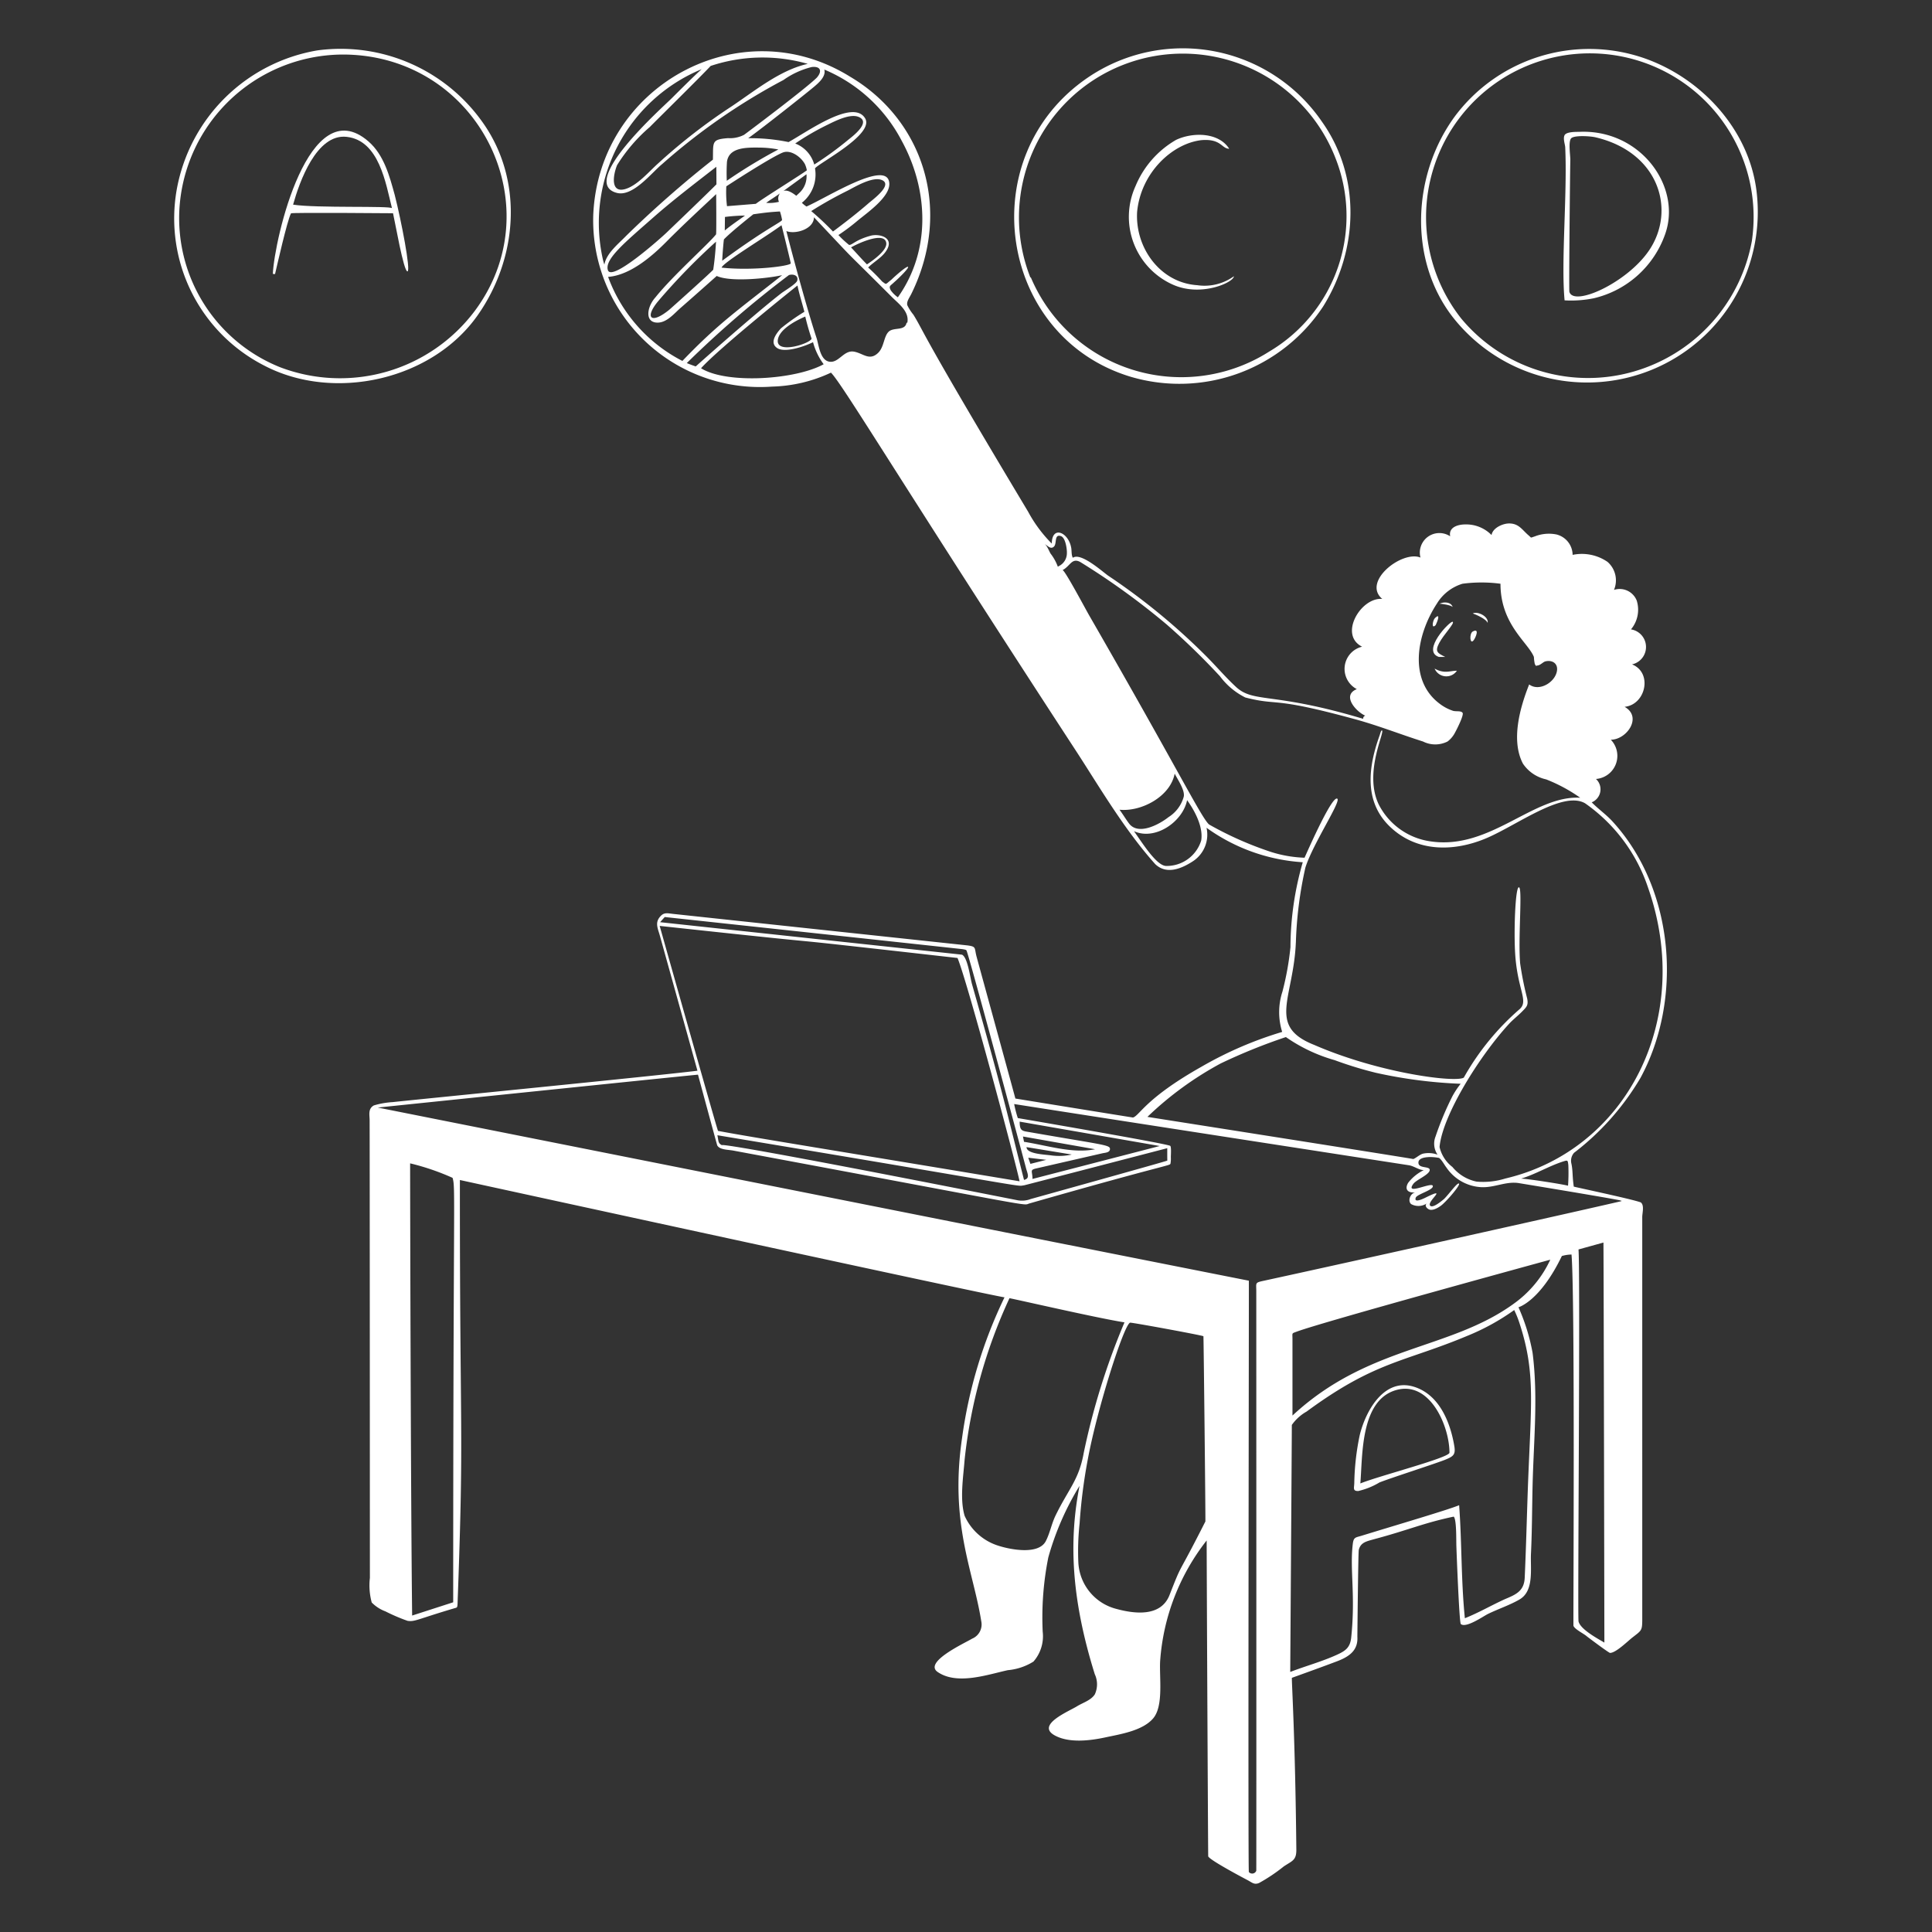 <?xml version="1.0" ?><svg viewBox="0 0 200 200" fill="#fff" xmlns="http://www.w3.org/2000/svg"><rect x="0" y="0" width="200" height="200" fill="#333333" stroke="none"/><path d="M49.453,32.629c4.031-5.74,4.755-13.531.823-19.506A18,18,0,0,0,32.868,5.215,17.814,17.814,0,0,0,18.3,19.6a17.1,17.1,0,0,0,9.072,18.254C34.548,41.6,44.707,39.387,49.453,32.629Zm-20.44,5.393A16.626,16.626,0,0,1,18.567,21.734,17,17,0,0,1,36.459,5.671c13.4.722,20.642,15.917,12.653,26.563A17.439,17.439,0,0,1,29.013,38.022Z"/><path d="M117.076,39.011a17.825,17.825,0,0,0,19.9-7.293c3.635-5.843,3.932-13.4-.122-19.111a17.462,17.462,0,0,0-24.272-4.556C100.568,16.271,103.358,34.891,117.076,39.011ZM106.665,28.73a16.958,16.958,0,1,1,31.552-12.442A16.3,16.3,0,0,1,131.378,36.4a16.918,16.918,0,0,1-24.669-7.689Z"/><path d="M181.824,19.7C181.009,13.351,176.091,8.049,170.138,6A17.372,17.372,0,0,0,150.566,12.1c-4.329,5.952-4.8,14.7-.22,20.67A17.668,17.668,0,0,0,181.824,19.7Zm-.472,5.25a17.289,17.289,0,0,1-10.983,13.1,17.069,17.069,0,0,1-19.111-5.085,16.954,16.954,0,1,1,30.094-8.018Z"/><path d="M38.128,14.628c-6.172-5.331-9.72,10.115-9.885,13.729l.229.013c.2-.834,1.239-5.474,1.65-6.285.092-.1,10.464-.012,10.564-.01.2.835,1.1,6.062,1.495,6.018.369-.04-.654-5.314-1.318-7.908C40.325,18.23,39.749,16.027,38.128,14.628Zm-7.787,6.557c.648-2.329,2.417-7.37,5.547-7.019,3.361.374,4.042,4.8,4.69,7.392C40.509,21.284,32.755,21.562,30.341,21.185Z"/><path d="M127.73,28.6a5.194,5.194,0,0,1-3.789.923c-3.847-.251-6.446-3.888-6.227-7.589.385-4.048,3.63-7.071,6.644-7.425,2.07-.178,2.094.889,2.889.889-1.1-1.724-3.788-1.724-5.492-.922a9.883,9.883,0,0,0-4.206,4.789,7.686,7.686,0,0,0,3.818,10.18C124.323,30.8,127.73,29.219,127.73,28.6Z"/><path d="M163.448,13.65c-.417,0-1.329,0-1.493.363s.066.955.076,1.241c.224,4.868-.443,11.86-.065,15.838A11.72,11.72,0,0,0,165,30.873a10.325,10.325,0,0,0,7.364-6.6C174.152,19.316,169.791,13.337,163.448,13.65Zm7.25,12.29c-2.274,3.342-7.809,5.847-8.238,4.262-.053-.441.071-12.6.1-13.674,0-.462-.219-1.856.077-2.2s1.954-.242,2.5-.121C171.747,15.747,173.538,21.766,170.7,25.94Z"/><path d="M154,64.492c.132-.659-1.021-1.252-1.538-.988C152.751,63.6,153.915,64.105,154,64.492Z"/><path d="M148.951,68.006h.659c-.791-.395-1.1-.538-.627-1.438s1.625-2.04,1.4-2.2S147.084,67.38,148.951,68.006Z"/><path d="M152.575,66.249c.191-.268.615-1.263-.111-.879C152.081,65.568,152.153,66.844,152.575,66.249Z"/><path d="M148.621,64.711c.164-.329.561-1.35-.088-.713C148.324,64.206,148.139,65.195,148.621,64.711Z"/><path d="M148.511,69.215a1.32,1.32,0,0,0,2.307.219C150.076,69.434,149.548,69.781,148.511,69.215Z"/><path d="M149.28,62.405l-.263.088c.164,0,1.217.139,1.362.351C150.258,62.383,149.665,62.306,149.28,62.405Z"/><path d="M146.424,143.573c-3.156-1.02-5.073,2.536-5.667,5a26.2,26.2,0,0,0-.561,4.9c0,.527-.207.888.407.877a7.519,7.519,0,0,0,2.2-.888c1.238-.49,5.906-1.98,6.855-2.373.769-.318,1.032-.5.9-1.34C150.159,147.306,149.041,144.418,146.424,143.573Zm3.625,6.809c0,.523-7.358,2.417-9.226,3.184.241-2.942,0-8.644,3.735-9.675C148.039,142.925,150.049,147.647,150.049,150.382Z"/><path d="M169.852,124.472c-.819-.325-6.916-1.606-6.936-1.635-.162-1.159-.087-1.649-.247-2.384a1.241,1.241,0,0,1,.278-1.116,27.117,27.117,0,0,0,6.872-7.749c4.37-8.057,3.575-19.445-2.845-26.5-.681-.759-1.515-1.329-2.2-2.032a1.452,1.452,0,0,0,.439-2.417,2.4,2.4,0,0,0,1.538-4.063c1.647,0,3.3-2.351,1.427-3.406,2.2-.219,2.922-3.536.769-4.393a1.845,1.845,0,0,0-.109-3.624,3.163,3.163,0,0,0,.593-2.988,1.9,1.9,0,0,0-2.351-1.1,2.538,2.538,0,0,0-.67-2.9,4.685,4.685,0,0,0-3.613-.725,2.2,2.2,0,0,0-1.659-2.109,3.962,3.962,0,0,0-2.262.2c-.5.154-.3.177-.627-.1-.68-.572-1.02-1.269-2.075-1.242-.637.017-1.659.472-1.769,1.2a3.673,3.673,0,0,0-2.724-1.1c-.735,0-1.746.275-1.559,1.23a2.023,2.023,0,0,0-3.075,2.2c-1.9-.78-6.085,2.493-3.954,4.283-2.2-.207-4.548,3.713-2.087,4.943a2.363,2.363,0,0,0-.549,4.393c-1.637.659,0,2.395.878,2.746a.309.309,0,0,0-.22.329c-9.406-2.821-11.325-1.59-13.179-3.316-1.11-1.033-2.032-2.131-3.076-3.175a66.825,66.825,0,0,0-10.17-8.346c-.649-.473-2.823-2.417-3.625-1.835-.176-.253-.11-.824-.187-1.1-.3-1.535-1.972-2.275-2-.373a14.15,14.15,0,0,1-2.449-3.3C95.1,34.071,95.764,34.548,94.561,32.585a4.945,4.945,0,0,1-.637-.988c-.1-.4.242-.8.439-1.22C98.6,21.716,95.6,12.429,88,7.938,76.577.847,61.964,8.891,61.413,22.272A17.265,17.265,0,0,0,79.92,40.021a15.242,15.242,0,0,0,6.1-1.444c1.179,1.152,7.543,11.83,25.4,39.205,2.268,3.478,4.967,8.109,8.172,11.675,1.153,1.1,2.669.494,3.877-.286A3.292,3.292,0,0,0,124.9,85.69a19.067,19.067,0,0,0,9.962,3.569,31.888,31.888,0,0,0-1.274,8.787,29.988,29.988,0,0,1-.833,4.614,6.847,6.847,0,0,0-.024,4.163,38.975,38.975,0,0,0-8.369,3.613c-5.791,3.268-6.389,5.047-7.073,5.249-.081,0-12.176-1.964-12.176-1.964-.527-1.957-3.963-14.476-4-14.621-.274-.988,0-1.1-.944-1.23L69.695,94.608c-.538-.055-.912-.186-1.285.2-.659.671-.319,1.275-.1,2.054L72.2,110.842c-4,.5-28.613,2.931-31.557,3.249a8.575,8.575,0,0,0-1.942.342c-.582.33-.46.876-.438,1.448.014.252.028,47.13.028,47.465a6.74,6.74,0,0,0,.19,2.544,3.857,3.857,0,0,0,1.422.92,18.794,18.794,0,0,0,2.29.98c.763.108.938-.144,4.832-1.3.324-.1.329,0,.351-.756.677-18.5.215-16.062.232-43.58,6.777,1.482,54.183,11.8,56.378,12.147a48.484,48.484,0,0,0-4.394,14.564c-1.3,8.857,1.163,13.743,1.988,18.968a1.591,1.591,0,0,1-.944,1.8c-.791.474-5.052,2.428-3.57,3.45,2.01,1.383,5.151.275,7.26-.187a6,6,0,0,0,2.658-.89,3.992,3.992,0,0,0,.956-3.1,31.54,31.54,0,0,1,.582-7.688,29.1,29.1,0,0,1,3.229-7.4c-1.088,5.573-.906,11.537,1.582,19.5a2.468,2.468,0,0,1,0,2.085c-.4.617-1.231.857-1.824,1.22-.856.539-4.393,1.966-2.251,3.064,1.483.77,3.624.5,5.173.166s3.844-.681,4.942-1.966.627-4.208.725-5.942a22.788,22.788,0,0,1,4.816-12.478c0,3.021.145,32.6.16,32.7.141.4,3.964,2.406,4.064,2.459.5.268.7.506,1.2.3a17.635,17.635,0,0,0,2.559-1.715c.868-.58,1.307-.624,1.3-1.723-.118-11.767-.5-17.549-.461-17.8,1.023-.37,3.095-1.113,4.678-1.713,1.306-.5,2.183-1.148,2.1-2.548,0-.113.084-8.509.143-8.963.176-.78.791-.9,1.494-1.1,3.746-1,5.19-1.7,8.336-2.363.308.286.253,2.483.275,3.021,0,.1.292,7.961.461,8.1.528.451,2.307-.79,2.779-1.031,1.1-.539,2.285-.924,3.3-1.515,1.549-.9,1.1-3.231,1.186-4.79.11-2.339.11-4.69.165-7.03.11-4.591.582-9.127,0-13.706a20.556,20.556,0,0,0-1.461-4.723s2.22-.6,4.491-5.305a3.777,3.777,0,0,1,1-.154c.372,4.406.169,38.256.2,38.441.164.386,1.1.813,1.405,1.1.1.081,2.241,1.69,2.383,1.7.616,0,1.878-1.263,2.34-1.615.89-.691.983-.691.994-1.712V126.031C169.989,125.614,170.258,124.779,169.852,124.472ZM93.346,14.578c2.745,5.01,3.079,11.3-.4,16.2a3.108,3.108,0,0,1-.736-.725c-.231-.472-.055-.44.351-.835.542-.471,1.559-1.484,1.439-1.593s-1.209.83-1.736,1.34c-.658.506-.45.528-.944.176a19.965,19.965,0,0,0-1.45-1.45c.67-.67,1.6-1.1,2.021-1.988.516-1.1-.758-1.493-1.647-1.329-1.682.428-2.038,1.026-2.351.978a10.384,10.384,0,0,1-1.1-1.021,20.832,20.832,0,0,0,1.966-1.472c.965-.806,3.427-2.483,3.3-3.91-.2-2.492-6.4,1.48-8.571,2.43a2.812,2.812,0,0,1-.479-.387,3.734,3.734,0,0,0,1.361-3.559c.305-.507,6.148-3.486,5.2-5.162-1.211-2.1-5.966,1.351-7.938,2.437a19.536,19.536,0,0,0-4.177-.4c1.6-1.151,5.893-4.554,6.777-5.293.5-.419,1.3-1.1,1.1-1.814A16.025,16.025,0,0,1,93.346,14.578Zm-3.6,12.79c-.571-.571-1.1-1.186-1.647-1.758.538-.318,3.449-1.724,3.646-.472C91.87,25.929,90.278,27.016,89.75,27.368Zm-3.514-3.4a29.175,29.175,0,0,0-2.254-2.117,41.191,41.191,0,0,1,3.759-2.111c.7-.352,2.581-1.516,3.558-1.1,1.164.493-.945,2.02-1.373,2.393C88.751,22.052,87.488,23.031,86.236,23.963Zm-5.261-8.15c.824-.392,1.947.4,2.361,1.187a2.781,2.781,0,0,1,.193.625c-.444.357-4.675,2.982-5.283,3.471l-2.983.242a11.713,11.713,0,0,1-.071-2.055C75.293,19.221,79.551,16.435,80.975,15.813Zm-5.723,1c.157-1.613,2.1-1.551,3.438-1.538a10.816,10.816,0,0,1,1.888.193,53.633,53.633,0,0,0-5.337,3.241A18.167,18.167,0,0,1,75.252,16.813Zm7.067-1.958a26.554,26.554,0,0,1,3.3-1.919c.812-.4,2.405-1.23,3.3-.824,1.241.538-.571,1.933-1.1,2.35a34.468,34.468,0,0,1-3.525,2.566A3.249,3.249,0,0,0,82.319,14.855Zm-1.685,6.033A4.144,4.144,0,0,1,79.316,21c.461-.351.967-.637,1.428-.987A.868.868,0,0,0,80.634,20.888Zm-3.515,1.427c-.7.506-1.427.99-2.086,1.539l.018-1.4A18,18,0,0,1,77.119,22.315Zm.872-.138c1.058-.147,1.664-.232,2.753-.29a5.948,5.948,0,0,1,.22.879c-.085.244-1.671.89-6.195,4.217,0-.282.125-1.93.176-2.207C75.715,23.967,77.991,22.177,77.991,22.177Zm2.916,1.133c.029.1.737,2.927.961,3.953-.185.3-4.087.774-7.165.436C74.864,27.159,79.346,24.481,80.907,23.31Zm.167-3.521,2.416-1.757a2.329,2.329,0,0,1-.648,1.845c-.177.177-.408.384-.408.384C82.162,20.059,81.507,19.567,81.074,19.789Zm2.537-13.18c-2.867.637-5.492,2.812-7.864,4.394a59.461,59.461,0,0,0-7.59,5.887c-.966.856-2.2,2.35-3.482,2.691-1.482.384-1.218-1.438-.79-2.492a17.011,17.011,0,0,1,3.392-3.951c.435-.456,5.189-5.128,6.293-6.317A17,17,0,0,1,83.611,6.609ZM62.4,26.808A17.221,17.221,0,0,1,72.636,7.162c-.676.592-2.312,2.223-3.106,3.017-.945.944-9.709,8.711-5.689,9.786,1.669.45,3.6-2.076,4.7-2.975A64.259,64.259,0,0,1,81.107,8.279a8.587,8.587,0,0,1,2.921-1.34c.944-.109,1.1.45.527,1.1-1.148,1.144-7.433,5.857-7.534,5.92a3.171,3.171,0,0,1-1.659.341c-1.727.137-1.522.382-1.561,2.227a112.078,112.078,0,0,0-8.961,7.866c-.791.824-2.076,1.826-2.274,3A4.866,4.866,0,0,1,62.4,26.808Zm.53,1.162c-.372-1.141,1.823-2.922,4.709-5.467,2.1-1.846,4.316-3.526,6.513-5.239.013.754.013,1.819.013,1.819s-.937.952-5.2,5.034C68.6,24.472,63.337,29.212,62.932,27.97Zm.019.694c2.262-.176,4.495-2.087,5.989-3.593,1.715-1.729,3.376-3.265,5.2-4.974,0,.113.034,3.771-.009,4.161-.752.964-4.47,4.263-6.274,6.519-.889.979-1.148,2.621.216,2.621.956,0,1.7-.923,2.351-1.494,1.323-1.151,3.76-3.324,3.773-3.337,1.4.647,5.167.27,6.771-.079-4.508,3.574-6.546,4.933-10.325,8.875A15.943,15.943,0,0,1,62.951,28.664Zm5.273,2.408a66.261,66.261,0,0,1,5.9-6.055c-.058,1.1-.179,2.2-.29,2.906-.338.382-4.438,4.052-4.539,4.134C67.34,33.656,66.668,32.865,68.224,31.072ZM71.1,37.583a106.354,106.354,0,0,1,10.566-9.106c.395-.132,1,0,.867.56-.077.341-1.373,1.1-1.647,1.318-2.641,2.033-8.765,7.479-8.864,7.58C71.923,37.9,71.2,37.643,71.1,37.583Zm1.471.537c1.942-2.15,9.882-8.483,9.984-8.566.187.922.483,1.812.714,2.723a20.955,20.955,0,0,0-2.427,1.715c-.483.526-1.208,1.481-.4,2.031s2.877-.176,3.723-.6a6.782,6.782,0,0,0,1.1,2.284C82.319,39.322,75.207,39.777,72.572,38.12Zm10.791-5.351a23.679,23.679,0,0,0,.654,2.287c-.129.519-3.893,1.724-3.471,0C80.8,34.008,82.465,33.148,83.363,32.769Zm10.561.64h-.077c-.154.889-1.34.428-1.856.933s-.46,1.594-1.1,2.2c-.881.832-1.516.055-2.439-.132-1.1-.23-1.592,1.176-2.581,1.033S84.758,35.677,84.533,35c-.943-2.833-2.543-8.76-3.13-11.082.923.374,2.856-.2,2.856-1.428,5.227,5.55,2.231,2.418,8.16,8.348C93.166,31.553,94.144,32.321,93.924,33.409ZM109.509,58.67a5.056,5.056,0,0,0-.746-1.351c-.143-.218-.385-.889-.637-1.01.329.165.615.593.966.286s0-1.324.725-1.1c.5.155.648,1.406.626,1.779a1.483,1.483,0,0,1-.857,1.341Zm7.37,26.58c-.349-.463-.637-.965-.988-1.428,2.262.231,5.261-1.362,5.711-3.734.3.593,1.1,1.745.935,2.4a3.641,3.641,0,0,1-1.572,2.1C120.02,85.338,117.84,86.521,116.879,85.25Zm7.469,1.759a3.735,3.735,0,0,1-3.625,2.634c-1.011-.01-2.5-2.436-3.335-3.6,2.2,1,5.051-.97,5.5-3.211C123.68,83.93,124.578,85.6,124.348,87.009Zm9.8,10.575a40.609,40.609,0,0,1,.989-7.786c.8-2.5,3.714-6.846,3.3-7.118-.575-.373-3.335,6.012-3.392,6.112a12.923,12.923,0,0,1-3.473-.6,35.577,35.577,0,0,1-6.415-2.845c-.821-.747-3.137-5.552-12.377-21.593-.308-.516-2.592-4.833-2.79-4.733.8-.407.966-1.341,1.867-.824a75.258,75.258,0,0,1,8.94,6.468,74,74,0,0,1,5.492,5.339,7.39,7.39,0,0,0,2.625,2.2c3.588.912,2.554-.149,11.214,2.21,2.46.659,4.755,1.578,7.183,2.347a2.819,2.819,0,0,0,2.537,0,2.679,2.679,0,0,0,.78-.934c.121-.208.934-1.79.78-2.031s-.648-.121-.978-.209a4.644,4.644,0,0,1-1.438-.769c-3.146-2.4-2.416-7.019-.231-10.357a4.7,4.7,0,0,1,2.636-2.032,14.874,14.874,0,0,1,3.932,0c0,4.22,2.862,6.072,3.46,7.578a4.275,4.275,0,0,0,.1.758c.208.253,0,.166.3.122s.538-.352.78-.418c.658-.165,1.274.153,1.219.878-.1,1.231-1.823,2.308-2.889,1.506-.944,2.371-1.911,5.776-.648,8.194a3.888,3.888,0,0,0,2.406,1.635,16.493,16.493,0,0,1,3.525,1.9c-4.851-.279-9.328,5.45-15.508,4.514a7.114,7.114,0,0,1-5.349-3.822c-1.57-3.286.672-7.534.335-7.658-.1-.037-.177.334-.244.519-1.141,3.168-1.669,6.765,1.018,9.391,2.845,2.779,6.8,2.636,10.094,1.219,3.152-1.354,7.857-4.907,10.155-3.591a17.339,17.339,0,0,1,6.529,8.753c4.75,13.554-2.216,27.141-14.784,30.094a7.688,7.688,0,0,1-2.976.319,4.392,4.392,0,0,1-2.5-1.516,3.633,3.633,0,0,1-1.329-2.065c.285-3.252,4.14-9.433,7.183-12.739.358-.4.922-.844,1.3-1.225.516-.526.736-.681.582-1.428a33.908,33.908,0,0,1-.721-3.605c-.231-2.621.259-7.8-.124-7.89s-.551,4.676-.384,7.018c.258,3.629,1.385,4.73.472,5.58a26.554,26.554,0,0,0-5.8,7.106c-.874.54-8.758-.463-15.475-3.383C131.142,106.236,133.9,103.382,134.145,97.584Zm28.178,25.161c-.653-.175-4.366-.745-4.871-.732,1.494-.452,2.833-1.276,4.305-1.759.549-.176.527-.164.593.342A18.846,18.846,0,0,1,162.323,122.745Zm-35.932-12.671a59.021,59.021,0,0,1,6.721-2.717,16.8,16.8,0,0,0,5.042,2.387,39.723,39.723,0,0,0,4.251,1.306,48.955,48.955,0,0,0,8.8,1.142,8.754,8.754,0,0,0-.855,1.289,31.732,31.732,0,0,0-1.745,4.165,2.02,2.02,0,0,0,.206,1.883,2.724,2.724,0,0,0-1.516-.1c-.351.1-.731.465-.994.554-.723-.149-27.422-4.347-27.523-4.364A34.652,34.652,0,0,1,126.391,110.074ZM68.813,94.93c.1.011,30.771,3.311,30.873,3.332.248.051.3.059.357.116.188.2,6.115,22.325,6.138,22.425.154.66.506,1.175-.175,1.341-1.64-6.433-2.095-8.712-5.382-20.254-.2-.7-.44-2.735-1.022-3.054-.106-.027.516.055-31.269-3.371Zm42.135,24.588a5.986,5.986,0,0,1-2.2.077c-.736-.088-2.483-.16-2.483-.846Zm-4.942-1.318-.11-.549,7.469,1.318C111,119.442,108.422,118.575,106.006,118.2Zm2.306,1.867-1.644.416-.223-.635Zm12.521-1.207c0,.582,0,.878.006,1.287-.288.122-14.03,3.947-14.13,3.974a2.53,2.53,0,0,1-1.417.12c-35.022-6.915-30.1-5.546-30.534-5.678-.45-.219-.362-.439-.494-1.043,33.763,5.619,30.778,5.292,31.753,5.184C106.12,122.684,120.73,118.888,120.833,118.86Zm-13.949,3.184c0-.823-.34-.933.44-1.1l6.809-1.559c.264-.056.736-.066.769-.407.046-.471-.519-.419-8.248-1.767-.813-.142-1.1-.089-1.1-1.1l14.5,2.524ZM68.29,95.85c24.05,2.6,6.07.527,30.833,3.32,1.044,2.523,6.092,21.443,6.422,23.117-18.154-3.025-27.887-4.584-31.215-5.217C74.237,116.962,68.321,95.957,68.29,95.85ZM46.915,165.868l-4.25,1.373c-.143-11.817-.209-43.011-.209-46.811a24.864,24.864,0,0,1,4.393,1.5C47.172,123.032,46.915,123.1,46.915,165.868Zm62.32-8.907c-.385.823-.56,1.779-.978,2.582-.758,1.437-3.648.873-4.9.471a5.677,5.677,0,0,1-3.5-3.1c-.516-1.736-.132-4.042,0-5.811A53.026,53.026,0,0,1,104.5,134.39c.64.107,9.236,2.091,11.906,2.5a72.871,72.871,0,0,0-4.218,13.509C111.68,153.245,110.6,154.13,109.235,156.961Zm15.547.539c-3.077,6.092-2.284,3.965-3.74,7.687-.923,2.2-3.578,1.885-5.492,1.362a5.233,5.233,0,0,1-3.921-4.821,26.628,26.628,0,0,1,.132-4.032,55.757,55.757,0,0,1,.857-6.676c.974-5.227,3.73-13.9,4.371-14.1.4.008,7.53,1.324,7.589,1.406C124.6,138.354,124.8,156.773,124.782,157.5ZM157.3,136.983c1.719,5.253,1.169,8.41.846,17.562-.1,2.943-.176,5.875-.308,8.787-.066,1.361-.878,1.723-2.021,2.2-1.406.635-2.735,1.416-4.174,1.986-.395-3.865-.307-7.82-.593-11.7-1.051.451-6.5,2.053-10.071,3.153-.648.2-.846.142-.934.823-.336,2.707.3,5.306-.175,9.786-.121.967-.572,1.308-1.428,1.7-1.571.725-3.295,1.186-4.877,1.8,0-.232.163-23.87.165-25.57a4.638,4.638,0,0,1,1.526-1.383c7.135-5.252,10.131-5.107,16.673-7.854a23.489,23.489,0,0,0,4.822-2.658A10.432,10.432,0,0,1,157.3,136.983Zm-.659-1.977c-6.651,4.777-15.046,4.282-22.845,11.532V138.63c0-.671-.105-.573.417-.77,2.691-1.013,26.142-7.421,26.272-7.457A11.566,11.566,0,0,1,156.639,135.006Zm9.446,35.036c-.681-.407-2.483-1.362-2.68-2.2-.1-.946.193-35.776,0-38.5l2.581-.714C166.019,131.962,166.085,170.042,166.085,170.042ZM130.85,132.578c-.966.208-.8.2-.8,1.1,0,.1.017,59.878,0,59.979a.451.451,0,0,1-.769.132c-.1-.175.016-61.188,0-61.21-.1-.027,1.52.322-90.173-17.925.1-.012,32.517-3.363,33.148-3.405.027.1,1.821,6.734,1.988,7.315.252.473,1.1.438,1.691.549,32.326,6.02,29.84,5.693,30.622,5.47,14.461-4.136,14.538-3.885,14.612-4.131a3.061,3.061,0,0,0,.036-.675c0-.187.064-1.052-.062-1.157-.269-.224-15.78-2.877-15.78-2.877a12.553,12.553,0,0,1-.377-1.452c8.6,1.348,40.88,6.338,40.88,6.338.517.087,1.033.5,1.527.5a4.636,4.636,0,0,0-1.615,1.307c-.428.715,0,1.1.78.99-.527.053-.878.855-.483,1.217a1.558,1.558,0,0,0,1.626-.065c-.264.22,0,.516.219.615.418.2,1.1-.252,1.362-.473.708-.622,1.939-2.1,1.746-2.2s-1.016,1.083-1.542,1.6c-.176.143-1.105.954-1.412.713-.5-.4,1.988-2.088-.5-.858-.264.133-1.241.594-1.011,0,.143-.362,1.889-.8,1.758-1.219s-2.933,1.044-2.01-.207c.307-.418,1.625-.935,1.691-1.4s-1.1-.154-1.164-.736.826-.621,1.177-.639a5.545,5.545,0,0,1,.943.09c.263.143.582.758.769.989a4.654,4.654,0,0,0,3.613,2.042c1.373.067,2.572-.638,3.91-.417,14.573,2.405,9.528,1.678,10.632,1.857C159.725,126.219,135.035,131.677,130.85,132.578Z"/></svg>